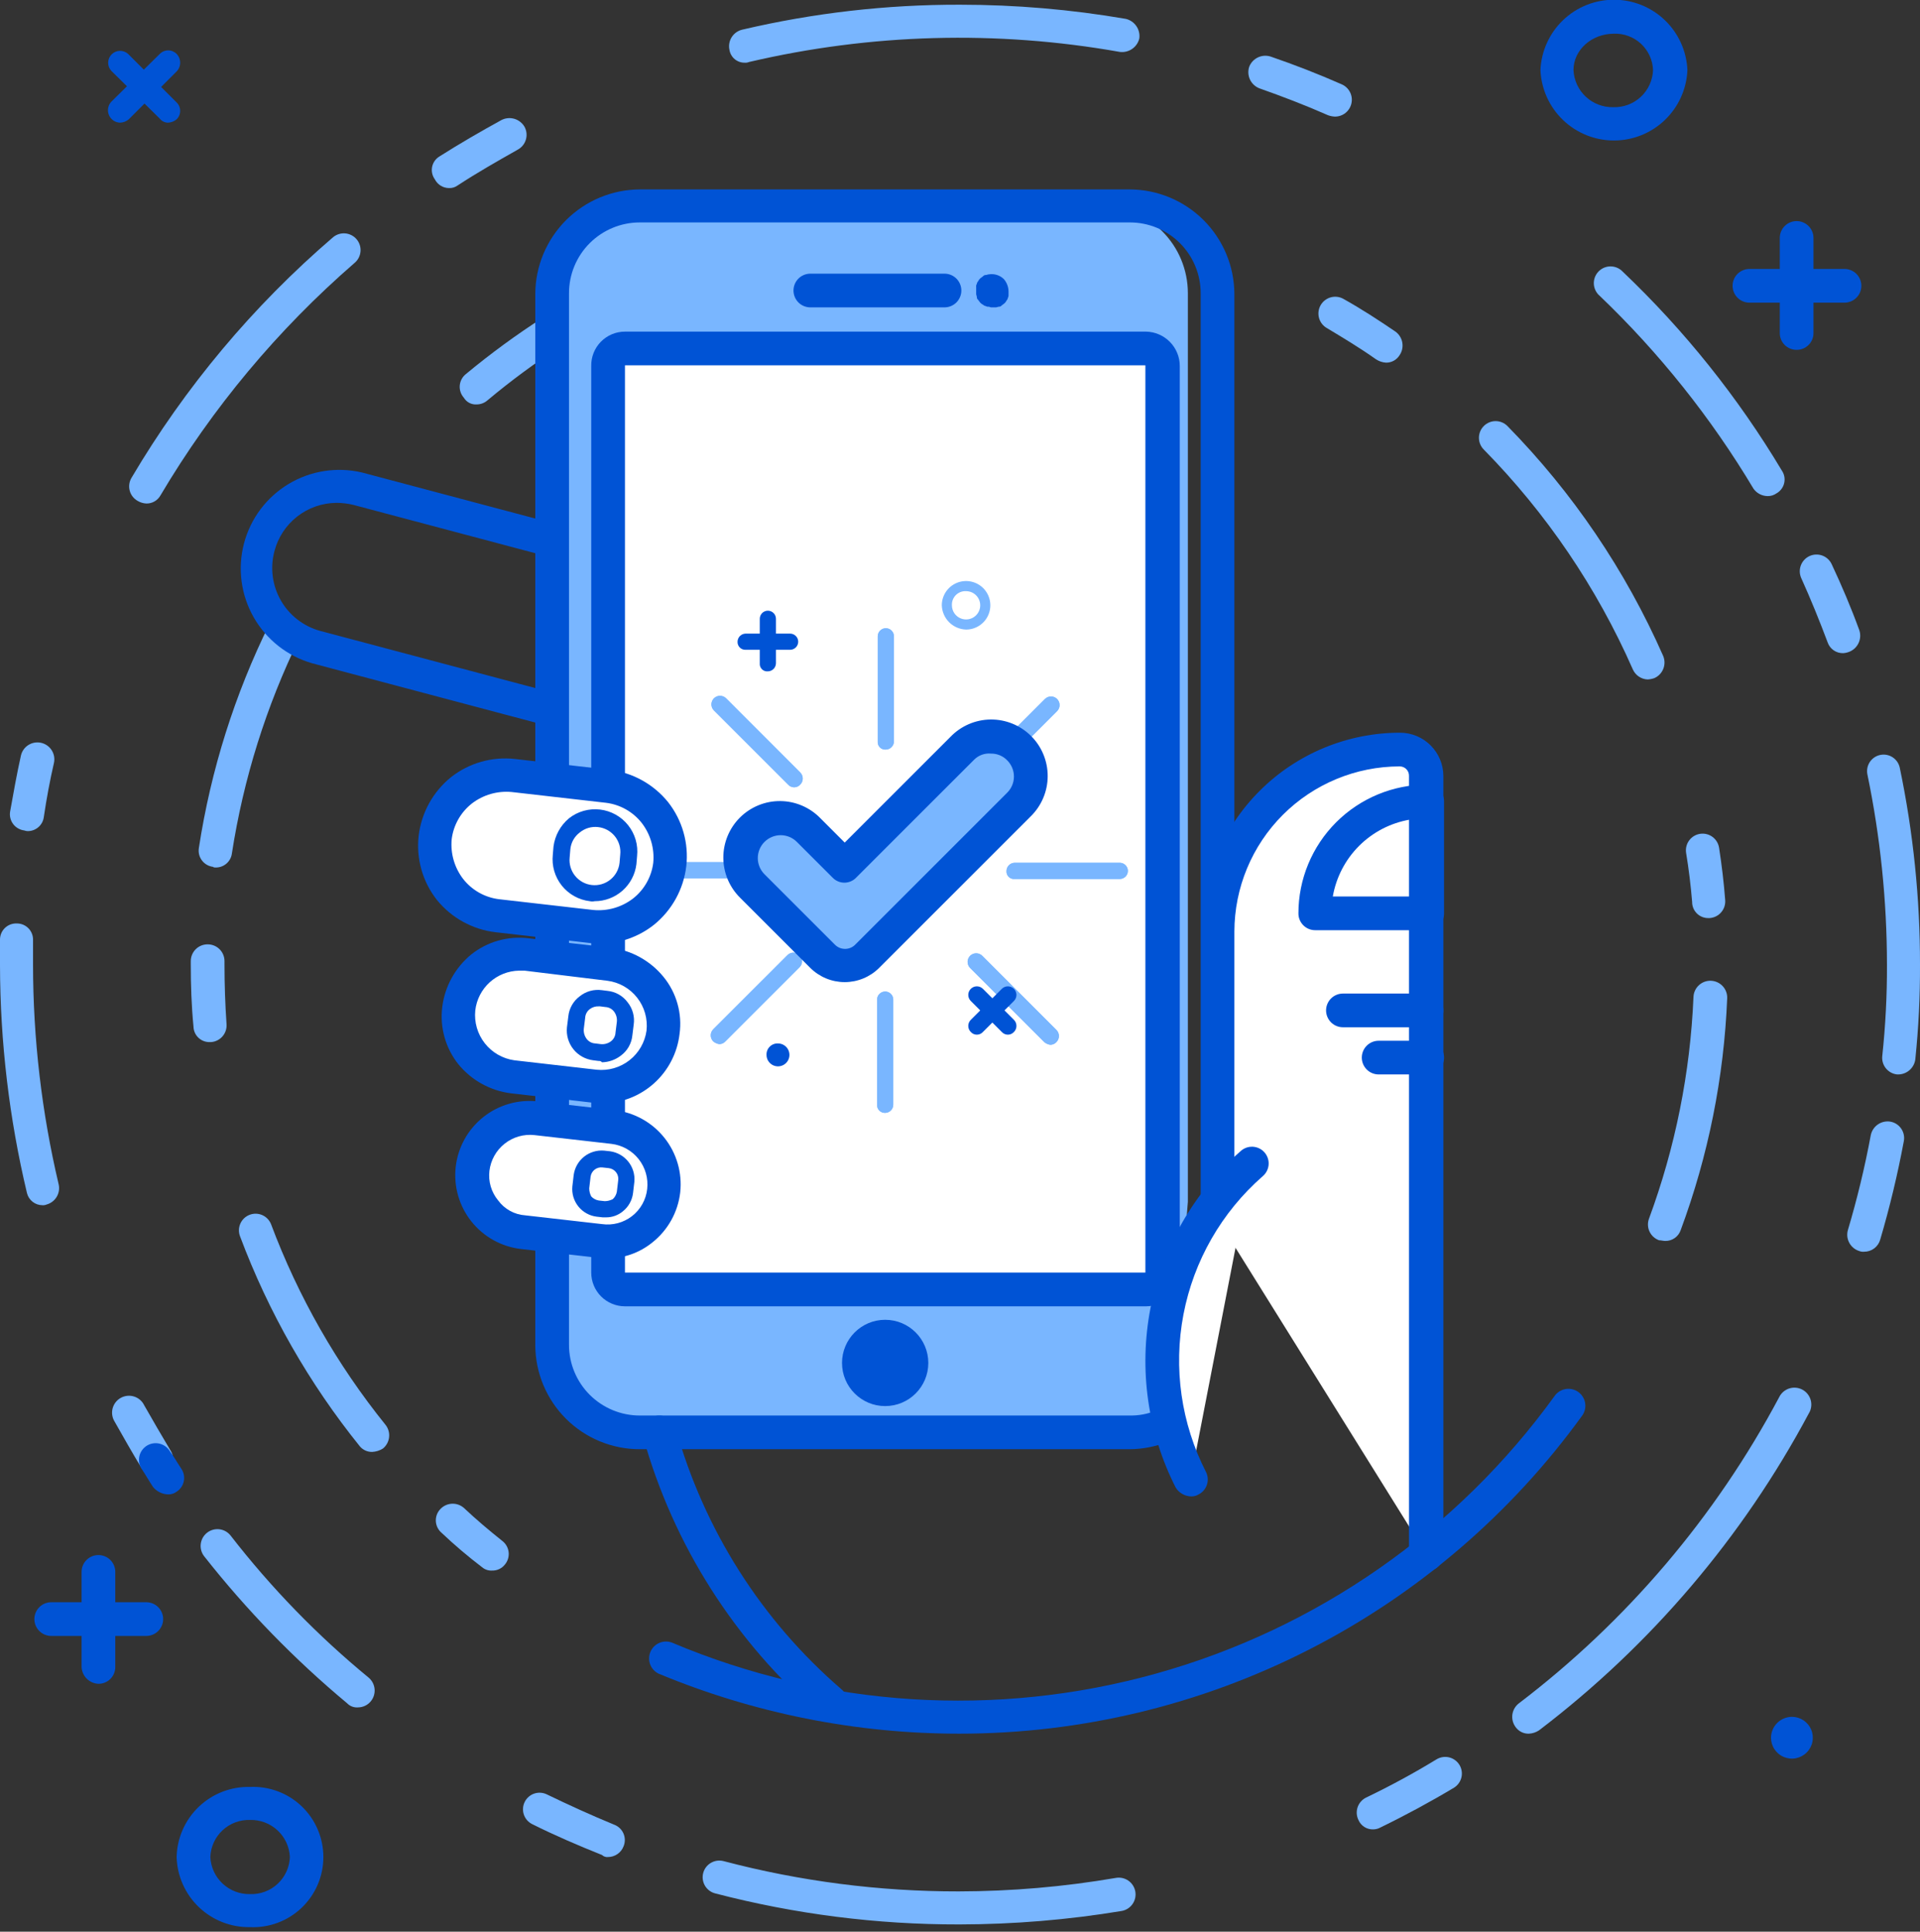 <svg width="160" height="161" viewBox="0 0 160 161" fill="none" xmlns="http://www.w3.org/2000/svg">
<rect x="0" y="0" width="160" height="161" fill="#333333" stroke="none"/>
<g clip-path="url(#clip0_23_123)">
<path d="M41.011 130.899C41.216 130.905 41.42 130.862 41.605 130.774C41.791 130.686 41.953 130.556 42.079 130.393C42.197 130.251 42.285 130.086 42.338 129.909C42.39 129.732 42.407 129.546 42.386 129.362C42.365 129.179 42.307 129.001 42.215 128.84C42.124 128.68 42.001 128.539 41.854 128.427C40.73 127.528 39.663 126.629 38.652 125.674C38.374 125.433 38.013 125.309 37.646 125.33C37.278 125.351 36.934 125.515 36.685 125.787C36.559 125.921 36.462 126.079 36.399 126.253C36.337 126.426 36.31 126.61 36.32 126.794C36.331 126.978 36.378 127.157 36.461 127.322C36.543 127.487 36.657 127.634 36.798 127.753C37.869 128.768 38.995 129.724 40.169 130.618C40.402 130.818 40.705 130.919 41.011 130.899Z" fill="#79B6FF"/>
<path d="M31.011 121.011C31.33 120.996 31.639 120.899 31.91 120.73C32.197 120.497 32.381 120.161 32.423 119.793C32.465 119.426 32.362 119.056 32.135 118.764C28.076 113.731 24.852 108.078 22.584 102.023C22.447 101.684 22.182 101.414 21.847 101.269C21.511 101.125 21.133 101.119 20.793 101.252C20.453 101.385 20.179 101.646 20.03 101.98C19.882 102.314 19.871 102.692 20 103.034C22.374 109.374 25.75 115.292 30 120.562C30.126 120.706 30.281 120.821 30.456 120.898C30.631 120.976 30.82 121.014 31.011 121.011Z" fill="#79B6FF"/>
<path d="M17.472 86.854H17.584C17.77 86.841 17.95 86.792 18.116 86.708C18.282 86.624 18.429 86.509 18.55 86.367C18.67 86.226 18.761 86.062 18.817 85.885C18.873 85.708 18.893 85.522 18.877 85.337C18.764 83.708 18.708 82.022 18.708 80.393V80.112C18.709 79.927 18.674 79.744 18.604 79.573C18.534 79.402 18.431 79.247 18.3 79.116C18.169 78.985 18.014 78.882 17.843 78.812C17.672 78.742 17.488 78.706 17.303 78.708C17.119 78.706 16.935 78.742 16.764 78.812C16.593 78.882 16.438 78.985 16.307 79.116C16.176 79.247 16.073 79.402 16.003 79.573C15.933 79.744 15.898 79.927 15.899 80.112V80.393C15.899 82.135 15.955 83.82 16.124 85.562C16.127 85.735 16.165 85.906 16.235 86.065C16.305 86.224 16.405 86.367 16.53 86.487C16.655 86.607 16.803 86.701 16.965 86.764C17.126 86.827 17.299 86.858 17.472 86.854Z" fill="#79B6FF"/>
<path d="M17.978 72.303C18.308 72.307 18.628 72.189 18.877 71.971C19.126 71.754 19.286 71.452 19.326 71.124C20.289 64.902 22.183 58.861 24.944 53.202C25.101 52.875 25.123 52.5 25.005 52.157C24.888 51.814 24.64 51.531 24.316 51.368C23.992 51.206 23.616 51.178 23.271 51.29C22.927 51.402 22.639 51.645 22.472 51.966C19.56 57.864 17.57 64.173 16.573 70.674C16.543 70.856 16.55 71.041 16.593 71.22C16.637 71.398 16.716 71.566 16.827 71.713C16.937 71.86 17.076 71.983 17.235 72.075C17.394 72.167 17.57 72.225 17.753 72.247C17.809 72.303 17.865 72.303 17.978 72.303Z" fill="#79B6FF"/>
<path d="M39.719 33.708C40.05 33.707 40.369 33.587 40.618 33.371C44.547 30.08 48.869 27.287 53.483 25.056C53.649 24.979 53.798 24.869 53.922 24.734C54.046 24.599 54.142 24.441 54.204 24.269C54.267 24.097 54.295 23.914 54.287 23.731C54.279 23.548 54.235 23.368 54.157 23.202C54.08 23.036 53.971 22.887 53.836 22.763C53.7 22.64 53.542 22.544 53.37 22.481C53.198 22.419 53.015 22.39 52.832 22.399C52.649 22.407 52.469 22.451 52.303 22.528C47.472 24.85 42.944 27.756 38.82 31.18C38.676 31.295 38.556 31.438 38.469 31.601C38.382 31.764 38.329 31.943 38.313 32.127C38.297 32.311 38.319 32.496 38.378 32.671C38.436 32.846 38.529 33.008 38.652 33.146C38.761 33.329 38.918 33.478 39.106 33.577C39.295 33.676 39.507 33.721 39.719 33.708Z" fill="#79B6FF"/>
<path d="M115.506 30.225C115.73 30.228 115.952 30.173 116.149 30.064C116.346 29.956 116.511 29.798 116.629 29.607C116.84 29.3 116.922 28.922 116.859 28.555C116.796 28.188 116.593 27.86 116.292 27.641C114.888 26.686 113.427 25.73 111.91 24.888C111.591 24.723 111.221 24.687 110.876 24.787C110.532 24.888 110.239 25.117 110.058 25.427C109.878 25.738 109.824 26.105 109.907 26.455C109.99 26.804 110.204 27.108 110.506 27.303C111.91 28.146 113.315 28.989 114.663 29.944C114.914 30.111 115.205 30.208 115.506 30.225Z" fill="#79B6FF"/>
<path d="M137.303 56.629C137.495 56.619 137.684 56.581 137.865 56.517C138.206 56.365 138.473 56.086 138.61 55.739C138.746 55.392 138.741 55.006 138.595 54.663C135.46 47.547 131.063 41.057 125.618 35.506C125.357 35.245 125.004 35.098 124.635 35.098C124.266 35.098 123.912 35.245 123.652 35.506C123.391 35.766 123.244 36.12 123.244 36.489C123.244 36.858 123.391 37.211 123.652 37.472C128.865 42.775 133.072 48.98 136.067 55.786C136.173 56.029 136.345 56.237 136.564 56.386C136.782 56.535 137.039 56.62 137.303 56.629Z" fill="#79B6FF"/>
<path d="M142.36 76.517H142.472C142.657 76.504 142.838 76.455 143.004 76.371C143.169 76.287 143.317 76.172 143.437 76.03C143.558 75.889 143.649 75.725 143.705 75.548C143.761 75.371 143.781 75.185 143.764 75C143.652 73.539 143.483 72.135 143.259 70.674C143.206 70.309 143.011 69.98 142.716 69.758C142.421 69.537 142.051 69.442 141.685 69.494C141.32 69.547 140.991 69.742 140.77 70.037C140.549 70.332 140.454 70.702 140.506 71.067C140.73 72.416 140.899 73.82 141.011 75.169C141.009 75.346 141.042 75.523 141.109 75.687C141.176 75.852 141.276 76.001 141.401 76.127C141.527 76.253 141.676 76.352 141.841 76.419C142.006 76.486 142.182 76.519 142.36 76.517Z" fill="#79B6FF"/>
<path d="M138.764 103.427C139.047 103.434 139.325 103.351 139.557 103.189C139.789 103.027 139.964 102.796 140.056 102.528C142.355 96.33 143.664 89.808 143.932 83.202C143.947 82.83 143.814 82.467 143.561 82.193C143.308 81.919 142.957 81.757 142.584 81.742C142.212 81.727 141.849 81.86 141.575 82.113C141.301 82.366 141.138 82.717 141.123 83.09C140.856 89.406 139.605 95.642 137.416 101.573C137.351 101.746 137.322 101.931 137.33 102.115C137.338 102.3 137.382 102.481 137.461 102.648C137.539 102.816 137.65 102.966 137.787 103.09C137.924 103.214 138.084 103.309 138.258 103.371C138.427 103.371 138.595 103.427 138.764 103.427Z" fill="#79B6FF"/>
<path d="M29.831 142.304C30.036 142.303 30.237 142.258 30.422 142.17C30.606 142.083 30.769 141.956 30.899 141.798C31.134 141.513 31.247 141.148 31.216 140.78C31.184 140.413 31.01 140.072 30.73 139.832C26.462 136.322 22.599 132.346 19.213 127.978C18.983 127.687 18.646 127.5 18.277 127.458C17.908 127.416 17.538 127.522 17.247 127.753C16.957 127.984 16.77 128.321 16.728 128.69C16.685 129.058 16.791 129.429 17.022 129.719C20.555 134.206 24.546 138.311 28.933 141.966C29.048 142.086 29.189 142.178 29.344 142.236C29.5 142.294 29.666 142.317 29.831 142.304Z" fill="#79B6FF"/>
<path d="M13.034 123.034C13.295 123.038 13.551 122.959 13.764 122.809C13.921 122.715 14.057 122.59 14.165 122.442C14.272 122.294 14.35 122.127 14.391 121.949C14.433 121.771 14.439 121.586 14.409 121.406C14.378 121.225 14.312 121.053 14.214 120.899C13.483 119.663 12.753 118.427 12.023 117.135C11.94 116.961 11.824 116.807 11.68 116.68C11.535 116.553 11.367 116.457 11.184 116.398C11.002 116.339 10.809 116.317 10.618 116.335C10.427 116.353 10.242 116.409 10.073 116.501C9.905 116.593 9.757 116.718 9.639 116.869C9.52 117.02 9.434 117.194 9.385 117.379C9.336 117.565 9.326 117.759 9.354 117.948C9.383 118.138 9.449 118.32 9.551 118.483C10.281 119.775 11.011 121.067 11.798 122.359C11.936 122.562 12.12 122.728 12.335 122.845C12.55 122.963 12.789 123.027 13.034 123.034Z" fill="#79B6FF"/>
<path d="M3.539 100.449C3.655 100.458 3.77 100.439 3.876 100.393C4.23 100.298 4.534 100.069 4.722 99.755C4.911 99.44 4.97 99.065 4.888 98.708C3.473 92.706 2.756 86.56 2.753 80.393V78.371C2.761 78.189 2.732 78.007 2.668 77.837C2.604 77.666 2.506 77.51 2.38 77.379C2.254 77.248 2.103 77.143 1.935 77.072C1.767 77.001 1.587 76.965 1.405 76.966C1.223 76.958 1.041 76.987 0.87 77.051C0.7 77.115 0.544 77.213 0.413 77.339C0.281 77.465 0.177 77.617 0.106 77.784C0.035 77.952 -0.001 78.132 1.84669e-05 78.315V80.449C0.013 86.844 0.767 93.217 2.247 99.438C2.319 99.727 2.485 99.983 2.719 100.166C2.953 100.35 3.242 100.449 3.539 100.449Z" fill="#79B6FF"/>
<path d="M2.303 69.27C2.634 69.274 2.954 69.155 3.203 68.938C3.452 68.72 3.612 68.418 3.652 68.09C3.876 66.573 4.157 65.056 4.494 63.596C4.535 63.415 4.539 63.228 4.508 63.045C4.476 62.863 4.409 62.688 4.31 62.532C4.211 62.375 4.082 62.24 3.93 62.133C3.779 62.027 3.608 61.951 3.427 61.91C3.246 61.87 3.059 61.865 2.877 61.897C2.694 61.928 2.52 61.996 2.363 62.095C2.207 62.194 2.071 62.323 1.965 62.474C1.858 62.626 1.782 62.797 1.742 62.978C1.404 64.495 1.124 66.067 0.843 67.641C0.812 67.822 0.819 68.007 0.863 68.186C0.907 68.365 0.986 68.532 1.096 68.679C1.206 68.826 1.345 68.95 1.505 69.041C1.664 69.133 1.84 69.192 2.022 69.214C2.112 69.25 2.207 69.269 2.303 69.27Z" fill="#79B6FF"/>
<path d="M12.191 41.966C12.43 41.971 12.666 41.911 12.874 41.793C13.082 41.674 13.254 41.501 13.371 41.292C17.688 34.005 23.151 27.46 29.551 21.91C29.691 21.792 29.806 21.648 29.891 21.485C29.975 21.322 30.026 21.145 30.042 20.962C30.058 20.779 30.037 20.595 29.982 20.421C29.926 20.246 29.837 20.084 29.719 19.944C29.601 19.804 29.457 19.688 29.294 19.604C29.131 19.52 28.953 19.468 28.771 19.452C28.588 19.437 28.404 19.457 28.23 19.513C28.055 19.568 27.893 19.657 27.753 19.775C21.091 25.494 15.416 32.27 10.955 39.831C10.862 39.99 10.8 40.165 10.775 40.347C10.75 40.529 10.761 40.715 10.808 40.892C10.855 41.07 10.937 41.237 11.049 41.382C11.161 41.528 11.301 41.65 11.461 41.742C11.682 41.875 11.933 41.952 12.191 41.966Z" fill="#79B6FF"/>
<path d="M37.416 15.674C37.678 15.687 37.936 15.607 38.146 15.45C39.775 14.382 41.461 13.427 43.146 12.472C43.309 12.384 43.452 12.264 43.569 12.12C43.685 11.977 43.772 11.811 43.824 11.634C43.876 11.456 43.893 11.27 43.873 11.086C43.853 10.902 43.797 10.724 43.708 10.562C43.52 10.243 43.219 10.008 42.864 9.903C42.509 9.799 42.128 9.833 41.798 10C40.056 10.955 38.315 11.966 36.629 13.034C36.471 13.128 36.335 13.253 36.229 13.403C36.122 13.552 36.048 13.722 36.011 13.902C35.974 14.082 35.975 14.267 36.014 14.447C36.053 14.626 36.128 14.795 36.236 14.944C36.346 15.162 36.515 15.346 36.723 15.475C36.931 15.604 37.171 15.673 37.416 15.674Z" fill="#79B6FF"/>
<path d="M62.079 5.225C62.194 5.234 62.31 5.214 62.416 5.169C72.552 2.794 83.065 2.507 93.315 4.326C93.677 4.373 94.044 4.285 94.345 4.077C94.646 3.87 94.859 3.558 94.944 3.202C94.991 2.84 94.903 2.473 94.695 2.172C94.488 1.871 94.176 1.658 93.82 1.573C89.255 0.788 84.632 0.393 80 0.393C73.891 0.378 67.801 1.076 61.854 2.472C61.49 2.556 61.175 2.781 60.975 3.096C60.775 3.411 60.708 3.793 60.787 4.157C60.836 4.462 60.994 4.738 61.231 4.935C61.469 5.131 61.77 5.234 62.079 5.225Z" fill="#79B6FF"/>
<path d="M111.236 9.719C111.561 9.722 111.876 9.612 112.129 9.408C112.382 9.204 112.556 8.919 112.622 8.601C112.689 8.283 112.643 7.952 112.492 7.664C112.342 7.377 112.096 7.15 111.798 7.023C109.888 6.18 107.865 5.393 105.899 4.719C105.548 4.603 105.166 4.626 104.832 4.782C104.498 4.939 104.236 5.218 104.101 5.562C103.985 5.912 104.008 6.294 104.164 6.629C104.321 6.963 104.6 7.225 104.944 7.36C106.854 8.034 108.764 8.764 110.674 9.607C110.855 9.671 111.044 9.709 111.236 9.719Z" fill="#79B6FF"/>
<path d="M147.303 41.348C147.565 41.352 147.82 41.274 148.034 41.124C148.195 41.034 148.336 40.912 148.448 40.764C148.559 40.617 148.639 40.448 148.681 40.268C148.723 40.088 148.728 39.901 148.694 39.72C148.659 39.538 148.588 39.366 148.483 39.214C144.834 33.114 140.374 27.539 135.225 22.64C135.095 22.503 134.938 22.392 134.763 22.317C134.589 22.242 134.401 22.203 134.212 22.203C134.022 22.203 133.834 22.242 133.66 22.317C133.486 22.392 133.329 22.502 133.198 22.64C133.068 22.778 132.967 22.941 132.902 23.119C132.837 23.297 132.81 23.487 132.82 23.677C132.831 23.866 132.881 24.051 132.966 24.221C133.051 24.39 133.169 24.541 133.315 24.663C138.285 29.42 142.594 34.825 146.124 40.73C146.258 40.919 146.434 41.074 146.639 41.181C146.844 41.288 147.072 41.346 147.303 41.348Z" fill="#79B6FF"/>
<path d="M153.595 54.438C153.769 54.428 153.94 54.39 154.101 54.326C154.445 54.191 154.724 53.929 154.88 53.595C155.037 53.261 155.06 52.879 154.944 52.528C154.27 50.674 153.483 48.82 152.64 47.023C152.563 46.857 152.454 46.707 152.318 46.584C152.183 46.46 152.025 46.364 151.853 46.301C151.681 46.239 151.498 46.211 151.315 46.219C151.132 46.227 150.952 46.271 150.786 46.348C150.62 46.426 150.471 46.535 150.348 46.67C150.224 46.805 150.128 46.964 150.065 47.136C150.003 47.308 149.975 47.491 149.983 47.674C149.991 47.857 150.035 48.036 150.112 48.202C150.899 49.944 151.629 51.742 152.303 53.539C152.395 53.807 152.57 54.039 152.802 54.2C153.035 54.362 153.312 54.445 153.595 54.438Z" fill="#79B6FF"/>
<path d="M158.202 89.55C158.545 89.544 158.874 89.416 159.131 89.189C159.388 88.963 159.556 88.653 159.607 88.314C159.879 85.683 160.011 83.039 160 80.393C160.004 74.882 159.44 69.384 158.315 63.989C158.24 63.631 158.027 63.318 157.721 63.118C157.416 62.917 157.043 62.847 156.685 62.921C156.328 62.996 156.015 63.209 155.814 63.515C155.614 63.82 155.544 64.193 155.618 64.55C156.696 69.763 157.242 75.071 157.247 80.393C157.256 82.945 157.125 85.496 156.854 88.034C156.819 88.398 156.93 88.762 157.161 89.046C157.392 89.329 157.726 89.511 158.09 89.55H158.202Z" fill="#79B6FF"/>
<path d="M155.337 104.326C155.642 104.33 155.939 104.232 156.183 104.05C156.427 103.867 156.604 103.608 156.685 103.315C157.48 100.616 158.136 97.878 158.652 95.112C158.687 94.931 158.685 94.745 158.647 94.565C158.609 94.385 158.536 94.214 158.431 94.062C158.327 93.911 158.193 93.781 158.038 93.682C157.883 93.582 157.71 93.515 157.528 93.483C157.164 93.425 156.792 93.509 156.488 93.718C156.185 93.928 155.974 94.246 155.899 94.607C155.402 97.279 154.764 99.923 153.989 102.528C153.889 102.886 153.933 103.268 154.112 103.593C154.29 103.919 154.589 104.162 154.944 104.27C155.068 104.32 155.203 104.339 155.337 104.326Z" fill="#79B6FF"/>
<path d="M127.416 144.494C127.717 144.478 128.008 144.381 128.258 144.213C137.56 137.13 145.225 128.123 150.73 117.809C150.832 117.646 150.899 117.464 150.927 117.274C150.955 117.085 150.945 116.891 150.896 116.705C150.847 116.52 150.761 116.346 150.642 116.195C150.524 116.044 150.376 115.919 150.208 115.827C150.039 115.735 149.854 115.679 149.663 115.661C149.472 115.643 149.279 115.665 149.097 115.724C148.914 115.783 148.746 115.879 148.602 116.006C148.457 116.133 148.341 116.287 148.258 116.461C142.953 126.426 135.555 135.127 126.573 141.966C126.279 142.192 126.085 142.525 126.032 142.892C125.98 143.26 126.073 143.633 126.292 143.933C126.417 144.113 126.586 144.259 126.782 144.357C126.978 144.455 127.196 144.502 127.416 144.494Z" fill="#79B6FF"/>
<path d="M114.438 152.472C114.655 152.469 114.868 152.411 115.056 152.303C117.135 151.292 119.214 150.168 121.18 148.989C121.488 148.793 121.706 148.483 121.788 148.127C121.869 147.772 121.807 147.398 121.615 147.087C121.423 146.777 121.116 146.555 120.761 146.469C120.406 146.383 120.032 146.441 119.719 146.629C117.808 147.794 115.839 148.863 113.82 149.831C113.495 149.998 113.247 150.285 113.132 150.632C113.016 150.979 113.042 151.357 113.202 151.685C113.305 151.926 113.477 152.13 113.698 152.271C113.919 152.411 114.177 152.481 114.438 152.472Z" fill="#79B6FF"/>
<path d="M79.944 160.393C84.48 160.387 89.008 160.011 93.483 159.27C93.848 159.203 94.172 158.993 94.382 158.688C94.593 158.382 94.674 158.005 94.607 157.64C94.54 157.275 94.33 156.952 94.025 156.741C93.719 156.53 93.343 156.45 92.978 156.517C88.653 157.258 84.275 157.634 79.888 157.64C73.27 157.648 66.68 156.798 60.281 155.112C60.104 155.068 59.92 155.059 59.739 155.086C59.559 155.113 59.385 155.175 59.229 155.269C59.072 155.363 58.936 155.487 58.827 155.633C58.718 155.78 58.64 155.946 58.596 156.124C58.551 156.301 58.542 156.485 58.569 156.665C58.596 156.846 58.658 157.019 58.752 157.176C58.846 157.332 58.97 157.469 59.116 157.577C59.263 157.686 59.43 157.765 59.607 157.809C66.247 159.538 73.082 160.406 79.944 160.393Z" fill="#79B6FF"/>
<path d="M50.674 154.775C50.955 154.774 51.229 154.687 51.46 154.527C51.691 154.366 51.867 154.139 51.966 153.876C52.036 153.707 52.07 153.525 52.068 153.342C52.066 153.159 52.027 152.979 51.954 152.811C51.881 152.643 51.774 152.492 51.641 152.366C51.508 152.24 51.351 152.143 51.18 152.079C49.27 151.292 47.416 150.449 45.562 149.551C45.235 149.394 44.859 149.372 44.516 149.489C44.173 149.607 43.89 149.854 43.728 150.179C43.566 150.503 43.537 150.878 43.649 151.223C43.761 151.568 44.004 151.855 44.326 152.022C46.236 152.978 48.202 153.82 50.168 154.607C50.235 154.671 50.315 154.719 50.402 154.748C50.49 154.777 50.583 154.787 50.674 154.775Z" fill="#79B6FF"/>
<path d="M79.944 144.494C90.077 144.496 100.066 142.094 109.09 137.484C118.115 132.874 125.916 126.189 131.854 117.977C132.07 117.672 132.156 117.293 132.093 116.925C132.029 116.556 131.822 116.227 131.517 116.011C131.211 115.795 130.833 115.709 130.464 115.772C130.095 115.836 129.767 116.043 129.551 116.348C121.426 127.589 109.73 135.743 96.373 139.477C83.016 143.212 68.787 142.307 56.011 136.91C55.672 136.778 55.294 136.783 54.958 136.923C54.622 137.064 54.353 137.328 54.208 137.662C54.063 137.996 54.052 138.374 54.179 138.715C54.306 139.057 54.56 139.336 54.888 139.494C62.828 142.798 71.344 144.497 79.944 144.494Z" fill="#0053D5"/>
<path d="M49.27 61.461L26.011 55.281C23.949 54.688 22.201 53.313 21.139 51.448C20.078 49.584 19.787 47.378 20.33 45.302C20.873 43.227 22.206 41.445 24.044 40.339C25.882 39.233 28.08 38.889 30.169 39.382L53.427 45.562C55 45.977 56.413 46.85 57.489 48.07C58.566 49.29 59.256 50.801 59.472 52.414C59.689 54.026 59.422 55.666 58.706 57.126C57.99 58.587 56.857 59.802 55.45 60.618C54.202 61.34 52.789 61.727 51.348 61.742C50.649 61.703 49.954 61.609 49.27 61.461ZM22.865 45.955C22.499 47.34 22.695 48.815 23.41 50.056C24.126 51.298 25.303 52.206 26.685 52.584L49.944 58.764C50.63 58.954 51.347 59.002 52.052 58.905C52.757 58.809 53.435 58.569 54.045 58.202C55.285 57.466 56.191 56.278 56.573 54.888C56.763 54.202 56.811 53.484 56.714 52.779C56.618 52.074 56.378 51.396 56.011 50.786C55.275 49.547 54.087 48.641 52.697 48.258L29.438 42.078C28.978 41.967 28.507 41.911 28.034 41.91C26.847 41.92 25.696 42.322 24.762 43.053C23.827 43.785 23.16 44.805 22.865 45.955Z" fill="#0053D5"/>
<path d="M46.011 112.079V24.438C46.011 22.501 46.781 20.643 48.15 19.274C49.52 17.904 51.378 17.135 53.315 17.135H91.685C93.622 17.135 95.48 17.904 96.85 19.274C98.219 20.643 98.989 22.501 98.989 24.438V100.168L98.876 101.573L96.91 118.595C95.18 119.03 93.411 119.293 91.629 119.382H53.315C52.355 119.382 51.406 119.193 50.52 118.826C49.634 118.459 48.828 117.921 48.15 117.243C47.472 116.565 46.934 115.76 46.567 114.873C46.2 113.987 46.011 113.038 46.011 112.079Z" fill="#79B6FF"/>
<path d="M53.315 120.787H94.157C95.235 120.777 96.302 120.567 97.303 120.169C97.642 120.031 97.912 119.767 98.057 119.431C98.201 119.096 98.207 118.717 98.074 118.377C97.941 118.037 97.68 117.763 97.346 117.615C97.012 117.466 96.634 117.455 96.292 117.584C95.613 117.855 94.888 117.989 94.157 117.978H53.315C51.75 117.978 50.25 117.356 49.143 116.25C48.037 115.144 47.416 113.643 47.416 112.079V24.438C47.416 22.874 48.037 21.373 49.143 20.267C50.25 19.161 51.75 18.539 53.315 18.539H94.157C95.722 18.539 97.222 19.161 98.328 20.267C99.435 21.373 100.056 22.874 100.056 24.438V100.169C100.056 100.541 100.204 100.898 100.468 101.162C100.731 101.425 101.088 101.573 101.461 101.573C101.833 101.573 102.19 101.425 102.454 101.162C102.717 100.898 102.865 100.541 102.865 100.169V24.494C102.853 22.189 101.932 19.981 100.302 18.35C98.671 16.72 96.463 15.798 94.157 15.787H53.315C51.009 15.798 48.801 16.72 47.17 18.35C45.54 19.981 44.618 22.189 44.607 24.494V112.135C44.62 114.435 45.544 116.636 47.175 118.258C48.807 119.879 51.014 120.788 53.315 120.787Z" fill="#0053D5"/>
<path d="M52.079 107.528H95.506C95.885 107.519 96.246 107.361 96.509 107.087C96.772 106.813 96.916 106.447 96.91 106.067V30.506C96.916 30.126 96.772 29.759 96.509 29.486C96.246 29.212 95.885 29.054 95.506 29.045H52.079C51.699 29.054 51.339 29.212 51.075 29.486C50.812 29.759 50.668 30.126 50.674 30.506V106.011C50.666 106.203 50.696 106.395 50.762 106.575C50.828 106.756 50.93 106.921 51.06 107.062C51.191 107.203 51.348 107.317 51.523 107.397C51.698 107.477 51.887 107.522 52.079 107.528Z" fill="white"/>
<path d="M49.27 106.067V30.506C49.262 30.132 49.329 29.761 49.467 29.413C49.605 29.066 49.811 28.75 50.072 28.483C50.334 28.216 50.646 28.004 50.99 27.859C51.335 27.715 51.705 27.64 52.079 27.64H95.506C96.256 27.655 96.97 27.963 97.495 28.499C98.021 29.035 98.315 29.755 98.315 30.506V106.011C98.322 106.385 98.255 106.756 98.117 107.103C97.979 107.451 97.774 107.767 97.512 108.034C97.25 108.301 96.938 108.513 96.594 108.657C96.249 108.802 95.879 108.876 95.506 108.876H52.079C51.334 108.876 50.619 108.58 50.092 108.054C49.566 107.527 49.27 106.812 49.27 106.067ZM95.449 106.067V30.449H52.079V106.067H95.449Z" fill="#0053D5"/>
<path d="M73.764 117.191C75.75 117.191 77.359 115.581 77.359 113.596C77.359 111.61 75.75 110 73.764 110C71.778 110 70.168 111.61 70.168 113.596C70.168 115.581 71.778 117.191 73.764 117.191Z" fill="#0053D5"/>
<path d="M67.528 25.618H78.708C79.08 25.618 79.438 25.47 79.701 25.207C79.964 24.943 80.112 24.586 80.112 24.214C80.112 23.841 79.964 23.484 79.701 23.22C79.438 22.957 79.08 22.809 78.708 22.809H67.528C67.156 22.809 66.798 22.957 66.535 23.22C66.272 23.484 66.124 23.841 66.124 24.214C66.124 24.586 66.272 24.943 66.535 25.207C66.798 25.47 67.156 25.618 67.528 25.618Z" fill="#0053D5"/>
<path d="M82.697 25.618H82.977C83.09 25.618 83.146 25.562 83.258 25.562C83.371 25.562 83.427 25.506 83.483 25.45C83.539 25.393 83.652 25.337 83.708 25.281C83.777 25.217 83.834 25.141 83.876 25.056C83.935 24.994 83.975 24.916 83.989 24.831C84.034 24.745 84.054 24.648 84.045 24.551V24.27C84.034 23.897 83.896 23.54 83.652 23.259C83.49 23.101 83.295 22.984 83.08 22.916C82.865 22.848 82.638 22.83 82.416 22.865C82.303 22.865 82.247 22.921 82.135 22.921C82.022 22.921 81.966 22.978 81.91 23.034C81.854 23.09 81.742 23.146 81.685 23.202C81.616 23.266 81.559 23.343 81.517 23.427C81.458 23.489 81.418 23.567 81.404 23.652C81.353 23.736 81.334 23.835 81.348 23.933V24.494C81.348 24.607 81.404 24.663 81.404 24.775C81.404 24.888 81.461 24.944 81.517 25C81.573 25.056 81.629 25.169 81.685 25.225C81.749 25.294 81.826 25.351 81.91 25.393C81.972 25.452 82.05 25.492 82.135 25.506C82.219 25.557 82.318 25.576 82.416 25.562C82.502 25.607 82.599 25.627 82.697 25.618Z" fill="#0053D5"/>
<path d="M101.517 101.685V77.641C101.517 73.618 103.115 69.759 105.96 66.915C108.804 64.07 112.662 62.472 116.685 62.472C117.266 62.472 117.824 62.703 118.235 63.114C118.646 63.525 118.876 64.082 118.876 64.663V129.551L101.517 101.685Z" fill="white"/>
<path d="M118.876 130.955C119.061 130.957 119.245 130.921 119.416 130.851C119.587 130.781 119.742 130.678 119.873 130.547C120.004 130.416 120.107 130.261 120.177 130.09C120.247 129.919 120.282 129.735 120.281 129.551V64.663C120.275 63.711 119.894 62.8 119.221 62.127C118.548 61.454 117.637 61.073 116.685 61.067C114.509 61.067 112.353 61.495 110.342 62.327C108.331 63.16 106.504 64.381 104.965 65.92C103.426 67.459 102.205 69.286 101.372 71.297C100.54 73.308 100.112 75.464 100.112 77.64V101.685C100.112 102.472 100.393 100.169 101.124 100.169C101.854 100.169 102.865 99.55 102.865 98.764V77.64C102.871 73.992 104.323 70.494 106.903 67.914C109.483 65.334 112.981 63.882 116.629 63.876C116.733 63.874 116.836 63.893 116.933 63.932C117.029 63.97 117.117 64.028 117.19 64.102C117.264 64.175 117.322 64.263 117.361 64.359C117.399 64.456 117.418 64.559 117.416 64.663V129.551C117.443 129.924 117.607 130.273 117.877 130.532C118.147 130.792 118.503 130.942 118.876 130.955Z" fill="#0053D5"/>
<path d="M104.326 96.966C101.979 99.019 100.098 101.55 98.81 104.389C97.521 107.228 96.854 110.309 96.854 113.427C96.842 116.864 97.651 120.254 99.213 123.315L104.326 96.966Z" fill="white"/>
<path d="M99.27 124.719C99.488 124.724 99.702 124.666 99.888 124.551C100.213 124.384 100.461 124.097 100.576 123.75C100.692 123.403 100.666 123.025 100.506 122.697C98.43 118.648 97.767 114.022 98.622 109.553C99.477 105.085 101.801 101.03 105.225 98.034C105.367 97.914 105.485 97.766 105.569 97.6C105.654 97.434 105.705 97.253 105.718 97.067C105.732 96.881 105.708 96.694 105.647 96.518C105.587 96.341 105.492 96.179 105.368 96.04C105.244 95.9 105.094 95.788 104.925 95.708C104.757 95.628 104.574 95.583 104.387 95.575C104.201 95.567 104.015 95.597 103.841 95.662C103.666 95.727 103.506 95.827 103.371 95.955C99.485 99.365 96.845 103.971 95.869 109.047C94.892 114.124 95.634 119.381 97.978 123.989C98.115 124.209 98.305 124.39 98.531 124.518C98.757 124.646 99.01 124.715 99.27 124.719Z" fill="#0053D5"/>
<path d="M108.202 76.124C108.202 73.278 109.333 70.549 111.345 68.536C113.357 66.524 116.087 65.393 118.933 65.393C119.117 65.392 119.301 65.427 119.472 65.497C119.643 65.567 119.798 65.671 119.929 65.801C120.06 65.932 120.163 66.088 120.233 66.259C120.303 66.43 120.339 66.613 120.337 66.798V76.124C120.339 76.308 120.303 76.492 120.233 76.663C120.163 76.834 120.06 76.989 119.929 77.12C119.798 77.251 119.643 77.354 119.472 77.424C119.301 77.494 119.117 77.53 118.933 77.528H109.607C109.422 77.53 109.239 77.494 109.067 77.424C108.896 77.354 108.741 77.251 108.61 77.12C108.48 76.989 108.376 76.834 108.306 76.663C108.236 76.492 108.201 76.308 108.202 76.124ZM117.472 68.315C115.874 68.592 114.402 69.356 113.255 70.502C112.109 71.649 111.345 73.122 111.067 74.719H117.472V68.315Z" fill="#0053D5"/>
<path d="M55.281 86.011C55.358 85.344 55.304 84.667 55.12 84.021C54.936 83.374 54.626 82.77 54.209 82.243C53.792 81.716 53.275 81.277 52.687 80.95C52.1 80.623 51.454 80.414 50.787 80.337L43.933 79.55C43.265 79.473 42.589 79.528 41.942 79.712C41.295 79.896 40.692 80.205 40.165 80.622C39.638 81.04 39.198 81.557 38.871 82.144C38.544 82.731 38.336 83.377 38.258 84.045C38.181 84.713 38.236 85.389 38.42 86.035C38.604 86.682 38.913 87.286 39.33 87.813C39.748 88.34 40.265 88.779 40.852 89.106C41.439 89.433 42.085 89.642 42.753 89.719L49.607 90.506C50.275 90.583 50.951 90.528 51.597 90.344C52.244 90.16 52.848 89.851 53.375 89.434C53.902 89.016 54.341 88.499 54.668 87.912C54.995 87.325 55.204 86.679 55.281 86.011Z" fill="white"/>
<path d="M49.438 91.91L42.584 91.124C40.868 90.91 39.299 90.045 38.202 88.708C37.671 88.042 37.278 87.276 37.046 86.456C36.815 85.636 36.749 84.778 36.854 83.933C37.067 82.216 37.932 80.647 39.27 79.55C39.936 79.019 40.701 78.626 41.521 78.395C42.341 78.163 43.199 78.098 44.045 78.202L50.899 78.989C52.615 79.202 54.184 80.067 55.281 81.404C55.824 82.064 56.223 82.829 56.455 83.651C56.688 84.473 56.747 85.334 56.629 86.18C56.444 87.766 55.685 89.231 54.495 90.297C53.305 91.363 51.766 91.956 50.169 91.966C49.944 91.966 49.663 91.91 49.438 91.91ZM39.607 84.213C39.506 85.193 39.789 86.174 40.397 86.95C41.004 87.725 41.889 88.235 42.865 88.371L49.719 89.157C50.699 89.258 51.68 88.975 52.456 88.367C53.231 87.76 53.74 86.875 53.877 85.899C53.986 84.917 53.706 83.931 53.097 83.154C52.488 82.376 51.598 81.869 50.618 81.742L43.708 80.899H43.258C42.351 80.915 41.481 81.26 40.809 81.869C40.138 82.479 39.71 83.312 39.607 84.213Z" fill="#0053D5"/>
<path d="M55.281 99.27C55.354 98.646 55.303 98.013 55.131 97.409C54.958 96.805 54.668 96.241 54.276 95.75C53.884 95.259 53.399 94.851 52.848 94.548C52.297 94.246 51.692 94.056 51.068 93.989L44.663 93.258C44.039 93.185 43.407 93.236 42.803 93.409C42.199 93.581 41.635 93.872 41.144 94.263C40.653 94.655 40.244 95.141 39.942 95.691C39.639 96.242 39.449 96.847 39.382 97.472C39.309 98.096 39.36 98.728 39.532 99.332C39.705 99.936 39.995 100.5 40.387 100.991C40.779 101.482 41.264 101.891 41.815 102.193C42.366 102.496 42.971 102.686 43.596 102.753L50 103.483C51.258 103.619 52.519 103.253 53.508 102.463C54.497 101.674 55.134 100.526 55.281 99.27Z" fill="white"/>
<path d="M49.831 104.831L43.427 104.101C41.795 103.915 40.305 103.088 39.283 101.803C38.261 100.517 37.791 98.879 37.977 97.247C38.164 95.616 38.99 94.125 40.276 93.103C41.561 92.081 43.2 91.612 44.831 91.798L51.236 92.528C52.864 92.723 54.349 93.552 55.37 94.835C56.39 96.118 56.863 97.752 56.685 99.382C56.496 101.018 55.668 102.512 54.382 103.539C53.304 104.419 51.953 104.896 50.562 104.888C50.317 104.897 50.072 104.878 49.831 104.831ZM53.932 99.101C54.034 98.208 53.778 97.311 53.22 96.605C52.662 95.9 51.848 95.444 50.955 95.337L44.55 94.607C43.657 94.505 42.76 94.762 42.055 95.32C41.349 95.877 40.894 96.692 40.786 97.584C40.733 98.024 40.771 98.471 40.896 98.896C41.022 99.321 41.233 99.716 41.517 100.056C41.779 100.413 42.116 100.708 42.504 100.922C42.892 101.135 43.322 101.262 43.764 101.292L50.169 102.023C50.608 102.085 51.056 102.058 51.486 101.944C51.915 101.829 52.317 101.63 52.668 101.358C53.019 101.085 53.312 100.745 53.529 100.358C53.746 99.97 53.883 99.543 53.932 99.101Z" fill="#0053D5"/>
<path d="M111.91 85.618H118.876C119.249 85.618 119.606 85.47 119.87 85.207C120.133 84.943 120.281 84.586 120.281 84.214C120.281 83.841 120.133 83.484 119.87 83.221C119.606 82.957 119.249 82.809 118.876 82.809H111.91C111.538 82.809 111.18 82.957 110.917 83.221C110.654 83.484 110.506 83.841 110.506 84.214C110.506 84.586 110.654 84.943 110.917 85.207C111.18 85.47 111.538 85.618 111.91 85.618Z" fill="#0053D5"/>
<path d="M114.888 89.55H118.933C119.305 89.55 119.662 89.403 119.926 89.139C120.189 88.876 120.337 88.518 120.337 88.146C120.337 87.773 120.189 87.416 119.926 87.153C119.662 86.889 119.305 86.742 118.933 86.742H114.888C114.515 86.742 114.158 86.889 113.895 87.153C113.631 87.416 113.483 87.773 113.483 88.146C113.483 88.518 113.631 88.876 113.895 89.139C114.158 89.403 114.515 89.55 114.888 89.55Z" fill="#0053D5"/>
<path d="M49.888 88.427L49.438 88.371C48.785 88.292 48.188 87.959 47.778 87.444C47.368 86.928 47.178 86.273 47.247 85.618L47.36 84.719C47.392 84.387 47.493 84.065 47.658 83.775C47.822 83.484 48.046 83.232 48.315 83.034C48.572 82.827 48.87 82.675 49.189 82.588C49.508 82.501 49.841 82.481 50.169 82.528L50.618 82.584C50.95 82.616 51.272 82.718 51.562 82.882C51.853 83.047 52.105 83.271 52.303 83.539C52.51 83.797 52.662 84.095 52.749 84.414C52.836 84.733 52.856 85.066 52.809 85.393L52.697 86.292C52.665 86.624 52.563 86.946 52.399 87.237C52.234 87.527 52.01 87.779 51.742 87.978C51.29 88.327 50.739 88.524 50.169 88.539C50.135 88.498 50.092 88.466 50.043 88.446C49.994 88.427 49.94 88.42 49.888 88.427ZM49.157 84.101C49.041 84.186 48.946 84.295 48.878 84.422C48.81 84.548 48.771 84.688 48.764 84.831L48.652 85.73C48.619 86.029 48.699 86.33 48.877 86.573C48.961 86.689 49.071 86.784 49.197 86.853C49.323 86.921 49.463 86.959 49.607 86.966L50.056 87.022C50.355 87.055 50.656 86.975 50.899 86.798C51.015 86.713 51.11 86.604 51.178 86.477C51.246 86.351 51.285 86.211 51.292 86.067L51.404 85.168C51.437 84.869 51.357 84.569 51.18 84.326C51.095 84.21 50.986 84.114 50.859 84.046C50.733 83.978 50.593 83.939 50.45 83.933L50 83.876H49.888C49.626 83.864 49.367 83.943 49.157 84.101Z" fill="#0053D5"/>
<path d="M50.225 101.461L49.719 101.404C49.119 101.33 48.572 101.024 48.194 100.551C47.816 100.079 47.638 99.478 47.697 98.876L47.809 97.921C47.892 97.325 48.2 96.783 48.67 96.406C49.14 96.03 49.737 95.849 50.337 95.899L50.843 95.955C51.439 96.038 51.981 96.346 52.358 96.816C52.734 97.286 52.915 97.883 52.865 98.483L52.753 99.438C52.68 100.034 52.378 100.579 51.91 100.955C51.517 101.285 51.019 101.465 50.505 101.461H50.225ZM50.225 97.303C50.106 97.287 49.986 97.294 49.871 97.325C49.755 97.356 49.647 97.41 49.553 97.483C49.459 97.556 49.38 97.648 49.322 97.752C49.263 97.856 49.227 97.971 49.213 98.09L49.101 99.045C49.103 99.28 49.161 99.511 49.27 99.719C49.434 99.895 49.651 100.013 49.888 100.056L50.393 100.112C50.628 100.11 50.859 100.052 51.067 99.944C51.243 99.779 51.361 99.563 51.404 99.326L51.517 98.371C51.533 98.252 51.526 98.132 51.495 98.017C51.464 97.901 51.41 97.793 51.337 97.699C51.264 97.605 51.172 97.526 51.068 97.468C50.964 97.409 50.849 97.373 50.73 97.359L50.225 97.303Z" fill="#0053D5"/>
<path d="M69.213 143.258C69.418 143.258 69.619 143.213 69.804 143.125C69.989 143.038 70.151 142.911 70.281 142.753C70.403 142.614 70.496 142.453 70.553 142.278C70.611 142.102 70.633 141.917 70.617 141.734C70.601 141.55 70.548 141.371 70.462 141.208C70.375 141.046 70.256 140.902 70.112 140.787C63.454 135.045 58.645 127.46 56.292 118.989C56.188 118.631 55.946 118.33 55.619 118.151C55.292 117.971 54.908 117.929 54.55 118.034C54.193 118.138 53.891 118.38 53.712 118.707C53.533 119.033 53.491 119.418 53.596 119.775C56.119 128.77 61.239 136.821 68.315 142.921C68.559 143.147 68.881 143.267 69.213 143.258Z" fill="#0053D5"/>
<path d="M87.528 87.079C87.623 87.078 87.718 87.058 87.805 87.019C87.892 86.981 87.97 86.924 88.034 86.854C88.1 86.787 88.153 86.709 88.189 86.622C88.225 86.535 88.244 86.442 88.244 86.348C88.244 86.254 88.225 86.161 88.189 86.074C88.153 85.988 88.1 85.909 88.034 85.843L81.854 79.663C81.788 79.596 81.709 79.544 81.622 79.508C81.535 79.472 81.442 79.453 81.348 79.453C81.254 79.453 81.162 79.472 81.075 79.508C80.988 79.544 80.909 79.596 80.843 79.663C80.776 79.729 80.724 79.808 80.688 79.895C80.652 79.981 80.633 80.075 80.633 80.168C80.633 80.262 80.652 80.355 80.688 80.442C80.724 80.529 80.776 80.608 80.843 80.674L87.022 86.854C87.167 86.974 87.342 87.052 87.528 87.079Z" fill="#79B6FF"/>
<path d="M87.528 87.079C87.623 87.078 87.718 87.058 87.805 87.019C87.892 86.981 87.97 86.924 88.034 86.854C88.1 86.787 88.153 86.709 88.189 86.622C88.225 86.535 88.244 86.442 88.244 86.348C88.244 86.254 88.225 86.161 88.189 86.074C88.153 85.988 88.1 85.909 88.034 85.843L81.854 79.663C81.788 79.596 81.709 79.544 81.622 79.508C81.535 79.472 81.442 79.453 81.348 79.453C81.254 79.453 81.162 79.472 81.075 79.508C80.988 79.544 80.909 79.596 80.843 79.663C80.776 79.729 80.724 79.808 80.688 79.895C80.652 79.981 80.633 80.075 80.633 80.168C80.633 80.262 80.652 80.355 80.688 80.442C80.724 80.529 80.776 80.608 80.843 80.674L87.022 86.854C87.167 86.974 87.342 87.052 87.528 87.079Z" fill="#79B6FF"/>
<path d="M84.55 73.258H93.315C93.493 73.258 93.665 73.187 93.791 73.061C93.918 72.935 93.989 72.763 93.989 72.584C93.989 72.406 93.918 72.234 93.791 72.108C93.665 71.981 93.493 71.91 93.315 71.91H84.55C84.373 71.913 84.203 71.985 84.077 72.111C83.951 72.237 83.879 72.406 83.876 72.584C83.868 72.675 83.879 72.766 83.91 72.852C83.941 72.938 83.99 73.016 84.055 73.08C84.119 73.145 84.197 73.194 84.283 73.225C84.368 73.256 84.46 73.267 84.55 73.258Z" fill="#79B6FF"/>
<path d="M84.55 73.258H93.315C93.493 73.258 93.665 73.187 93.791 73.061C93.918 72.935 93.989 72.763 93.989 72.584C93.989 72.406 93.918 72.234 93.791 72.108C93.665 71.981 93.493 71.91 93.315 71.91H84.55C84.373 71.913 84.203 71.985 84.077 72.111C83.951 72.237 83.879 72.406 83.876 72.584C83.868 72.675 83.879 72.766 83.91 72.852C83.941 72.938 83.99 73.016 84.055 73.08C84.119 73.145 84.197 73.194 84.283 73.225C84.368 73.256 84.46 73.267 84.55 73.258Z" fill="#79B6FF"/>
<path d="M81.404 65.674C81.5 65.674 81.594 65.654 81.681 65.615C81.768 65.576 81.846 65.52 81.91 65.45L88.09 59.27C88.156 59.203 88.209 59.124 88.245 59.038C88.281 58.951 88.299 58.858 88.299 58.764C88.299 58.67 88.281 58.577 88.245 58.49C88.209 58.404 88.156 58.325 88.09 58.258C88.023 58.192 87.945 58.139 87.858 58.103C87.771 58.068 87.678 58.049 87.584 58.049C87.49 58.049 87.397 58.068 87.311 58.103C87.224 58.139 87.145 58.192 87.079 58.258L80.899 64.438C80.832 64.505 80.779 64.583 80.743 64.67C80.707 64.757 80.689 64.85 80.689 64.944C80.689 65.038 80.707 65.131 80.743 65.218C80.779 65.304 80.832 65.383 80.899 65.45C81.043 65.57 81.218 65.648 81.404 65.674Z" fill="#79B6FF"/>
<path d="M81.404 65.674C81.5 65.674 81.594 65.654 81.681 65.615C81.768 65.576 81.846 65.52 81.91 65.45L88.09 59.27C88.156 59.203 88.209 59.124 88.245 59.038C88.281 58.951 88.299 58.858 88.299 58.764C88.299 58.67 88.281 58.577 88.245 58.49C88.209 58.404 88.156 58.325 88.09 58.258C88.023 58.192 87.945 58.139 87.858 58.103C87.771 58.068 87.678 58.049 87.584 58.049C87.49 58.049 87.397 58.068 87.311 58.103C87.224 58.139 87.145 58.192 87.079 58.258L80.899 64.438C80.832 64.505 80.779 64.583 80.743 64.67C80.707 64.757 80.689 64.85 80.689 64.944C80.689 65.038 80.707 65.131 80.743 65.218C80.779 65.304 80.832 65.383 80.899 65.45C81.043 65.57 81.218 65.648 81.404 65.674Z" fill="#79B6FF"/>
<path d="M73.82 62.472C73.998 62.469 74.168 62.397 74.294 62.271C74.42 62.145 74.492 61.976 74.495 61.798V53.034C74.495 52.855 74.423 52.684 74.297 52.557C74.171 52.431 73.999 52.36 73.82 52.36C73.641 52.36 73.47 52.431 73.344 52.557C73.217 52.684 73.146 52.855 73.146 53.034V61.798C73.137 61.889 73.149 61.98 73.18 62.066C73.21 62.151 73.26 62.229 73.324 62.294C73.389 62.358 73.467 62.408 73.552 62.438C73.638 62.469 73.73 62.481 73.82 62.472Z" fill="#79B6FF"/>
<path d="M73.82 62.472C73.998 62.469 74.168 62.397 74.294 62.271C74.42 62.145 74.492 61.976 74.495 61.798V53.034C74.495 52.855 74.423 52.684 74.297 52.557C74.171 52.431 73.999 52.36 73.82 52.36C73.641 52.36 73.47 52.431 73.344 52.557C73.217 52.684 73.146 52.855 73.146 53.034V61.798C73.137 61.889 73.149 61.98 73.18 62.066C73.21 62.151 73.26 62.229 73.324 62.294C73.389 62.358 73.467 62.408 73.552 62.438C73.638 62.469 73.73 62.481 73.82 62.472Z" fill="#79B6FF"/>
<path d="M66.18 65.618C66.275 65.618 66.369 65.598 66.456 65.559C66.543 65.52 66.621 65.464 66.685 65.393C66.752 65.327 66.805 65.248 66.841 65.162C66.877 65.075 66.895 64.982 66.895 64.888C66.895 64.794 66.877 64.701 66.841 64.614C66.805 64.527 66.752 64.448 66.685 64.382L60.506 58.202C60.371 58.068 60.19 57.993 60 57.993C59.81 57.993 59.628 58.068 59.494 58.202C59.36 58.336 59.285 58.518 59.285 58.708C59.285 58.898 59.36 59.08 59.494 59.214L65.674 65.393C65.738 65.464 65.816 65.52 65.903 65.559C65.99 65.598 66.085 65.618 66.18 65.618Z" fill="#79B6FF"/>
<path d="M66.18 65.618C66.275 65.618 66.369 65.598 66.456 65.559C66.543 65.52 66.621 65.464 66.685 65.393C66.752 65.327 66.805 65.248 66.841 65.162C66.877 65.075 66.895 64.982 66.895 64.888C66.895 64.794 66.877 64.701 66.841 64.614C66.805 64.527 66.752 64.448 66.685 64.382L60.506 58.202C60.371 58.068 60.19 57.993 60 57.993C59.81 57.993 59.628 58.068 59.494 58.202C59.36 58.336 59.285 58.518 59.285 58.708C59.285 58.898 59.36 59.08 59.494 59.214L65.674 65.393C65.738 65.464 65.816 65.52 65.903 65.559C65.99 65.598 66.085 65.618 66.18 65.618Z" fill="#79B6FF"/>
<path d="M54.27 73.202H63.034C63.213 73.202 63.384 73.131 63.511 73.005C63.637 72.878 63.708 72.707 63.708 72.528C63.708 72.349 63.637 72.178 63.511 72.052C63.384 71.925 63.213 71.854 63.034 71.854H54.27C54.092 71.857 53.922 71.929 53.796 72.055C53.67 72.18 53.599 72.35 53.596 72.528C53.592 72.618 53.606 72.707 53.639 72.791C53.671 72.874 53.721 72.95 53.784 73.014C53.848 73.077 53.923 73.127 54.007 73.159C54.091 73.192 54.18 73.206 54.27 73.202Z" fill="#79B6FF"/>
<path d="M54.27 73.202H63.034C63.213 73.202 63.384 73.131 63.511 73.005C63.637 72.878 63.708 72.707 63.708 72.528C63.708 72.349 63.637 72.178 63.511 72.052C63.384 71.925 63.213 71.854 63.034 71.854H54.27C54.092 71.857 53.922 71.929 53.796 72.055C53.67 72.18 53.599 72.35 53.596 72.528C53.592 72.618 53.606 72.707 53.639 72.791C53.671 72.874 53.721 72.95 53.784 73.014C53.848 73.077 53.923 73.127 54.007 73.159C54.091 73.192 54.18 73.206 54.27 73.202Z" fill="#79B6FF"/>
<path d="M59.944 87.022C60.039 87.022 60.133 87.002 60.22 86.963C60.307 86.925 60.385 86.868 60.449 86.798L66.629 80.618C66.695 80.552 66.748 80.473 66.784 80.386C66.82 80.299 66.838 80.206 66.838 80.112C66.838 80.018 66.82 79.925 66.784 79.839C66.748 79.752 66.695 79.673 66.629 79.607C66.563 79.54 66.484 79.488 66.397 79.452C66.31 79.416 66.217 79.397 66.124 79.397C66.03 79.397 65.937 79.416 65.85 79.452C65.763 79.488 65.684 79.54 65.618 79.607L59.438 85.786C59.371 85.853 59.319 85.931 59.283 86.018C59.247 86.105 59.228 86.198 59.228 86.292C59.228 86.386 59.247 86.479 59.283 86.566C59.319 86.653 59.371 86.731 59.438 86.798C59.583 86.918 59.758 86.996 59.944 87.022Z" fill="#79B6FF"/>
<path d="M59.944 87.022C60.039 87.022 60.133 87.002 60.22 86.963C60.307 86.925 60.385 86.868 60.449 86.798L66.629 80.618C66.695 80.552 66.748 80.473 66.784 80.386C66.82 80.299 66.838 80.206 66.838 80.112C66.838 80.018 66.82 79.925 66.784 79.839C66.748 79.752 66.695 79.673 66.629 79.607C66.563 79.54 66.484 79.488 66.397 79.452C66.31 79.416 66.217 79.397 66.124 79.397C66.03 79.397 65.937 79.416 65.85 79.452C65.763 79.488 65.684 79.54 65.618 79.607L59.438 85.786C59.371 85.853 59.319 85.931 59.283 86.018C59.247 86.105 59.228 86.198 59.228 86.292C59.228 86.386 59.247 86.479 59.283 86.566C59.319 86.653 59.371 86.731 59.438 86.798C59.583 86.918 59.758 86.996 59.944 87.022Z" fill="#79B6FF"/>
<path d="M73.764 92.753C73.942 92.75 74.112 92.678 74.238 92.552C74.364 92.426 74.435 92.257 74.438 92.079V83.314C74.438 83.136 74.367 82.964 74.241 82.838C74.114 82.711 73.943 82.64 73.764 82.64C73.585 82.64 73.414 82.711 73.287 82.838C73.161 82.964 73.09 83.136 73.09 83.314V92.079C73.086 92.168 73.101 92.258 73.133 92.341C73.166 92.425 73.215 92.501 73.279 92.564C73.342 92.628 73.418 92.677 73.501 92.71C73.585 92.742 73.675 92.757 73.764 92.753Z" fill="#79B6FF"/>
<path d="M73.764 92.753C73.942 92.75 74.112 92.678 74.238 92.552C74.364 92.426 74.435 92.257 74.438 92.079V83.314C74.438 83.136 74.367 82.964 74.241 82.838C74.114 82.711 73.943 82.64 73.764 82.64C73.585 82.64 73.414 82.711 73.287 82.838C73.161 82.964 73.09 83.136 73.09 83.314V92.079C73.086 92.168 73.101 92.258 73.133 92.341C73.166 92.425 73.215 92.501 73.279 92.564C73.342 92.628 73.418 92.677 73.501 92.71C73.585 92.742 73.675 92.757 73.764 92.753Z" fill="#79B6FF"/>
<path d="M67.36 69.157L70.337 72.135L80.169 62.303C80.799 61.686 81.646 61.34 82.528 61.34C83.41 61.34 84.258 61.686 84.888 62.303C85.505 62.934 85.851 63.781 85.851 64.663C85.851 65.545 85.505 66.392 84.888 67.022L75.056 76.854L72.247 79.663C71.752 80.149 71.087 80.421 70.393 80.421C69.7 80.421 69.034 80.149 68.539 79.663L65.73 76.854L62.753 73.876C62.135 73.246 61.789 72.399 61.789 71.517C61.789 70.635 62.135 69.787 62.753 69.157C63.053 68.85 63.411 68.606 63.806 68.439C64.202 68.273 64.627 68.187 65.056 68.187C65.486 68.187 65.91 68.273 66.306 68.439C66.701 68.606 67.06 68.85 67.36 69.157Z" fill="#79B6FF"/>
<path d="M67.528 80.674L61.685 74.832C61.241 74.395 60.887 73.874 60.645 73.299C60.404 72.725 60.279 72.108 60.277 71.484C60.276 70.861 60.398 70.243 60.637 69.668C60.876 69.092 61.227 68.569 61.67 68.13C62.113 67.692 62.638 67.345 63.216 67.111C63.794 66.876 64.412 66.759 65.035 66.766C65.659 66.772 66.275 66.903 66.847 67.15C67.42 67.396 67.938 67.754 68.371 68.202L70.393 70.225L79.213 61.405C79.647 60.956 80.165 60.598 80.737 60.352C81.31 60.105 81.925 59.975 82.549 59.968C83.172 59.961 83.791 60.078 84.368 60.313C84.946 60.547 85.472 60.894 85.914 61.333C86.357 61.772 86.708 62.294 86.947 62.87C87.186 63.446 87.309 64.063 87.307 64.686C87.306 65.31 87.181 65.927 86.939 66.501C86.697 67.076 86.344 67.597 85.899 68.034L73.258 80.674C72.497 81.43 71.467 81.855 70.393 81.855C69.32 81.855 68.29 81.43 67.528 80.674ZM81.18 63.315L71.348 73.146C71.221 73.279 71.069 73.385 70.9 73.457C70.731 73.529 70.549 73.567 70.365 73.567C70.181 73.567 69.999 73.529 69.831 73.457C69.662 73.385 69.509 73.279 69.382 73.146L66.404 70.169C66.047 69.811 65.562 69.61 65.056 69.61C64.55 69.61 64.066 69.811 63.708 70.169C63.35 70.526 63.149 71.011 63.149 71.517C63.149 72.023 63.35 72.508 63.708 72.865L69.551 78.708C69.662 78.827 69.797 78.923 69.947 78.988C70.096 79.053 70.258 79.086 70.421 79.086C70.585 79.086 70.746 79.053 70.896 78.988C71.046 78.923 71.181 78.827 71.292 78.708L83.933 66.067C84.111 65.891 84.252 65.681 84.348 65.45C84.445 65.218 84.494 64.97 84.494 64.719C84.494 64.469 84.445 64.22 84.348 63.989C84.252 63.757 84.111 63.547 83.933 63.371C83.759 63.189 83.549 63.046 83.317 62.949C83.085 62.853 82.836 62.805 82.584 62.809C82.327 62.784 82.068 62.817 81.825 62.904C81.582 62.992 81.362 63.132 81.18 63.315Z" fill="#0053D5"/>
<path d="M55.786 72.022C55.958 70.474 55.511 68.921 54.543 67.701C53.575 66.481 52.164 65.692 50.618 65.506L42.753 64.607C41.205 64.436 39.652 64.883 38.431 65.851C37.211 66.819 36.422 68.229 36.236 69.775C36.065 71.323 36.512 72.877 37.48 74.097C38.448 75.317 39.858 76.106 41.404 76.292L49.27 77.191C50.038 77.29 50.819 77.233 51.566 77.025C52.313 76.817 53.01 76.462 53.618 75.981C54.225 75.499 54.73 74.9 55.102 74.221C55.475 73.541 55.707 72.794 55.786 72.022Z" fill="white"/>
<path d="M49.157 78.596L41.292 77.697C39.374 77.47 37.62 76.502 36.404 75C35.217 73.49 34.672 71.572 34.888 69.663C35.114 67.744 36.082 65.99 37.584 64.775C39.094 63.587 41.012 63.042 42.921 63.258L50.787 64.157C52.705 64.384 54.459 65.352 55.674 66.854C56.862 68.364 57.407 70.282 57.191 72.191C56.964 74.11 55.996 75.864 54.494 77.079C53.214 78.091 51.632 78.644 50 78.652C49.718 78.661 49.436 78.642 49.157 78.596ZM54.438 71.91C54.55 70.724 54.209 69.54 53.483 68.596C52.752 67.663 51.682 67.058 50.506 66.91L42.641 66.011C41.455 65.9 40.27 66.241 39.326 66.966C38.394 67.698 37.788 68.768 37.641 69.944C37.529 71.13 37.87 72.314 38.596 73.258C39.327 74.191 40.397 74.797 41.573 74.944L49.438 75.843C50.624 75.955 51.808 75.614 52.753 74.888C53.685 74.156 54.291 73.086 54.438 71.91Z" fill="#0053D5"/>
<path d="M49.157 75.112C48.236 75.004 47.394 74.536 46.815 73.81C46.236 73.084 45.968 72.159 46.068 71.236L46.124 70.562C46.242 69.641 46.704 68.798 47.416 68.202C48.147 67.627 49.076 67.364 50 67.472C50.922 67.581 51.764 68.049 52.342 68.775C52.921 69.501 53.19 70.425 53.09 71.348L53.034 72.023C52.931 72.874 52.52 73.659 51.878 74.228C51.236 74.797 50.408 75.112 49.551 75.112C49.421 75.141 49.287 75.141 49.157 75.112ZM49.831 68.933C49.562 68.903 49.288 68.927 49.028 69.004C48.767 69.082 48.525 69.21 48.315 69.382C48.093 69.549 47.909 69.76 47.773 70.001C47.638 70.243 47.554 70.511 47.528 70.787L47.472 71.461C47.412 72.012 47.574 72.564 47.922 72.996C48.27 73.428 48.775 73.705 49.326 73.764C49.877 73.824 50.43 73.662 50.862 73.314C51.294 72.967 51.57 72.462 51.629 71.91L51.685 71.236C51.716 70.963 51.692 70.686 51.615 70.423C51.538 70.159 51.41 69.913 51.238 69.699C51.065 69.485 50.852 69.307 50.611 69.175C50.37 69.044 50.105 68.961 49.831 68.933Z" fill="#0053D5"/>
<path d="M78.483 50.45C78.483 50.05 78.602 49.658 78.824 49.326C79.046 48.993 79.362 48.734 79.732 48.581C80.101 48.428 80.508 48.388 80.9 48.466C81.293 48.544 81.653 48.736 81.936 49.019C82.219 49.302 82.411 49.663 82.489 50.055C82.567 50.447 82.527 50.854 82.374 51.223C82.221 51.593 81.962 51.909 81.629 52.131C81.297 52.353 80.906 52.472 80.506 52.472C79.975 52.455 79.47 52.237 79.094 51.861C78.719 51.485 78.5 50.98 78.483 50.45ZM79.326 50.45C79.326 50.683 79.395 50.911 79.525 51.105C79.654 51.299 79.839 51.45 80.054 51.539C80.27 51.629 80.507 51.652 80.736 51.607C80.965 51.561 81.175 51.449 81.34 51.284C81.505 51.119 81.617 50.908 81.663 50.68C81.708 50.451 81.685 50.214 81.596 49.998C81.506 49.782 81.355 49.598 81.161 49.468C80.967 49.339 80.739 49.27 80.506 49.27C80.349 49.262 80.192 49.287 80.045 49.343C79.898 49.4 79.765 49.486 79.653 49.597C79.542 49.709 79.456 49.842 79.399 49.989C79.343 50.135 79.318 50.292 79.326 50.45Z" fill="#79B6FF"/>
<path d="M62.135 54.157H65.843C66.021 54.157 66.193 54.086 66.319 53.96C66.446 53.834 66.517 53.662 66.517 53.483C66.517 53.304 66.446 53.133 66.319 53.007C66.193 52.88 66.021 52.809 65.843 52.809H62.135C61.957 52.812 61.787 52.884 61.661 53.01C61.535 53.136 61.464 53.305 61.461 53.483C61.457 53.573 61.471 53.662 61.504 53.746C61.536 53.83 61.586 53.905 61.649 53.969C61.713 54.032 61.788 54.082 61.872 54.114C61.956 54.147 62.045 54.161 62.135 54.157Z" fill="#0053D5"/>
<path d="M63.989 55.955C64.167 55.952 64.336 55.88 64.462 55.754C64.588 55.629 64.66 55.459 64.663 55.281V51.573C64.663 51.394 64.592 51.223 64.465 51.096C64.339 50.97 64.168 50.899 63.989 50.899C63.81 50.899 63.639 50.97 63.512 51.096C63.386 51.223 63.315 51.394 63.315 51.573V55.281C63.306 55.372 63.317 55.463 63.348 55.549C63.379 55.635 63.428 55.712 63.493 55.777C63.557 55.841 63.635 55.891 63.721 55.922C63.807 55.952 63.898 55.964 63.989 55.955Z" fill="#0053D5"/>
<path d="M81.404 86.236C81.5 86.236 81.594 86.216 81.681 86.177C81.768 86.138 81.846 86.082 81.91 86.011L84.494 83.427C84.628 83.293 84.704 83.111 84.704 82.921C84.704 82.732 84.628 82.55 84.494 82.416C84.36 82.282 84.178 82.206 83.989 82.206C83.799 82.206 83.617 82.282 83.483 82.416L80.899 85C80.832 85.066 80.779 85.145 80.743 85.232C80.707 85.319 80.689 85.412 80.689 85.506C80.689 85.6 80.707 85.693 80.743 85.779C80.779 85.866 80.832 85.945 80.899 86.011C80.963 86.082 81.041 86.138 81.128 86.177C81.215 86.216 81.309 86.236 81.404 86.236Z" fill="#0053D5"/>
<path d="M83.989 86.236C84.084 86.236 84.178 86.216 84.265 86.177C84.352 86.138 84.43 86.082 84.494 86.011C84.561 85.945 84.614 85.866 84.65 85.779C84.686 85.693 84.704 85.6 84.704 85.506C84.704 85.412 84.686 85.319 84.65 85.232C84.614 85.145 84.561 85.066 84.494 85L81.91 82.416C81.776 82.282 81.594 82.206 81.404 82.206C81.215 82.206 81.033 82.282 80.899 82.416C80.765 82.55 80.689 82.732 80.689 82.921C80.689 83.111 80.765 83.293 80.899 83.427L83.483 86.011C83.547 86.082 83.625 86.138 83.712 86.177C83.799 86.216 83.894 86.236 83.989 86.236Z" fill="#0053D5"/>
<path d="M63.876 87.921C63.876 88.11 63.932 88.295 64.037 88.452C64.142 88.609 64.291 88.731 64.466 88.804C64.641 88.876 64.832 88.895 65.018 88.858C65.203 88.821 65.373 88.73 65.507 88.597C65.64 88.463 65.731 88.293 65.768 88.108C65.805 87.922 65.786 87.73 65.714 87.556C65.641 87.381 65.519 87.232 65.362 87.127C65.205 87.022 65.02 86.966 64.831 86.966C64.704 86.961 64.578 86.981 64.459 87.028C64.341 87.074 64.234 87.144 64.144 87.234C64.054 87.323 63.984 87.431 63.938 87.549C63.892 87.668 63.871 87.794 63.876 87.921Z" fill="#0053D5"/>
<path d="M128.371 5.843C128.438 4.264 129.113 2.772 130.254 1.679C131.395 0.586 132.914 -0.024 134.494 -0.024C136.075 -0.024 137.594 0.586 138.735 1.679C139.876 2.772 140.55 4.264 140.618 5.843C140.55 7.421 139.876 8.913 138.735 10.006C137.594 11.099 136.075 11.71 134.494 11.71C132.914 11.71 131.395 11.099 130.254 10.006C129.113 8.913 128.438 7.421 128.371 5.843ZM131.124 5.843C131.163 6.689 131.532 7.486 132.151 8.063C132.771 8.64 133.592 8.953 134.438 8.933C135.287 8.961 136.113 8.652 136.734 8.073C137.356 7.494 137.722 6.692 137.753 5.843C137.738 5.429 137.643 5.023 137.471 4.647C137.299 4.271 137.055 3.932 136.753 3.65C136.45 3.369 136.095 3.149 135.707 3.005C135.32 2.861 134.908 2.794 134.494 2.809C132.641 2.809 131.124 4.157 131.124 5.843Z" fill="#0053D5"/>
<path d="M14.719 154.775C14.736 153.989 14.909 153.214 15.226 152.495C15.544 151.776 16 151.126 16.569 150.584C17.137 150.041 17.808 149.616 18.541 149.332C19.275 149.049 20.057 148.913 20.843 148.933C21.631 148.898 22.419 149.024 23.158 149.302C23.897 149.58 24.572 150.004 25.143 150.55C25.713 151.096 26.167 151.752 26.477 152.478C26.787 153.204 26.947 153.986 26.947 154.775C26.947 155.565 26.787 156.346 26.477 157.072C26.167 157.799 25.713 158.454 25.143 159C24.572 159.546 23.897 159.971 23.158 160.249C22.419 160.527 21.631 160.653 20.843 160.618C19.258 160.648 17.725 160.051 16.578 158.957C15.431 157.863 14.763 156.36 14.719 154.775ZM17.528 154.775C17.567 155.621 17.936 156.418 18.556 156.996C19.175 157.573 19.996 157.885 20.843 157.865C21.692 157.894 22.517 157.585 23.139 157.006C23.76 156.426 24.126 155.624 24.157 154.775C24.118 153.929 23.749 153.132 23.13 152.555C22.51 151.978 21.689 151.665 20.843 151.685C19.994 151.657 19.168 151.966 18.546 152.545C17.925 153.124 17.559 153.926 17.528 154.775Z" fill="#0053D5"/>
<path d="M145.787 25.225H153.708C154.08 25.225 154.438 25.077 154.701 24.813C154.964 24.55 155.112 24.193 155.112 23.82C155.112 23.448 154.964 23.09 154.701 22.827C154.438 22.564 154.08 22.416 153.708 22.416H145.787C145.414 22.416 145.057 22.564 144.793 22.827C144.53 23.09 144.382 23.448 144.382 23.82C144.382 24.193 144.53 24.55 144.793 24.813C145.057 25.077 145.414 25.225 145.787 25.225Z" fill="#0053D5"/>
<path d="M149.719 29.157C149.904 29.159 150.087 29.123 150.258 29.053C150.429 28.983 150.585 28.88 150.715 28.749C150.846 28.619 150.95 28.463 151.02 28.292C151.09 28.121 151.125 27.938 151.123 27.753V19.831C151.123 19.459 150.976 19.102 150.712 18.838C150.449 18.575 150.091 18.427 149.719 18.427C149.346 18.427 148.989 18.575 148.726 18.838C148.462 19.102 148.314 19.459 148.314 19.831V27.753C148.313 27.938 148.348 28.121 148.418 28.292C148.488 28.463 148.592 28.619 148.723 28.749C148.853 28.88 149.009 28.983 149.18 29.053C149.351 29.123 149.534 29.159 149.719 29.157Z" fill="#0053D5"/>
<path d="M4.27 136.348H12.191C12.564 136.348 12.921 136.2 13.184 135.937C13.448 135.674 13.596 135.316 13.596 134.944C13.596 134.571 13.448 134.214 13.184 133.951C12.921 133.687 12.564 133.539 12.191 133.539H4.27C3.897 133.539 3.54 133.687 3.277 133.951C3.013 134.214 2.865 134.571 2.865 134.944C2.865 135.316 3.013 135.674 3.277 135.937C3.54 136.2 3.897 136.348 4.27 136.348Z" fill="#0053D5"/>
<path d="M8.202 140.337C8.387 140.339 8.571 140.303 8.742 140.233C8.913 140.163 9.068 140.06 9.199 139.929C9.33 139.798 9.433 139.643 9.503 139.472C9.573 139.301 9.608 139.117 9.607 138.933V131.011C9.607 130.639 9.459 130.281 9.195 130.018C8.932 129.755 8.575 129.607 8.202 129.607C7.83 129.607 7.473 129.755 7.209 130.018C6.946 130.281 6.798 130.639 6.798 131.011V138.933C6.813 139.3 6.966 139.649 7.226 139.909C7.486 140.169 7.835 140.322 8.202 140.337Z" fill="#0053D5"/>
<path d="M10 10.225C10.268 10.216 10.526 10.117 10.73 9.944L14.719 5.955C14.909 5.759 15.015 5.497 15.015 5.225C15.015 4.952 14.909 4.69 14.719 4.494C14.628 4.401 14.518 4.327 14.398 4.276C14.277 4.225 14.148 4.199 14.017 4.199C13.886 4.199 13.757 4.225 13.636 4.276C13.515 4.327 13.406 4.401 13.315 4.494L9.27 8.483C9.135 8.63 9.046 8.811 9.012 9.007C8.977 9.203 9 9.405 9.077 9.588C9.154 9.771 9.282 9.929 9.445 10.041C9.609 10.154 9.801 10.218 10 10.225Z" fill="#0053D5"/>
<path d="M13.989 10.225C14.257 10.216 14.515 10.117 14.719 9.944C14.813 9.852 14.887 9.743 14.938 9.622C14.988 9.502 15.014 9.372 15.014 9.242C15.014 9.111 14.988 8.981 14.938 8.861C14.887 8.74 14.813 8.631 14.719 8.539L10.674 4.494C10.485 4.323 10.237 4.231 9.982 4.238C9.727 4.244 9.485 4.348 9.304 4.529C9.124 4.709 9.02 4.952 9.013 5.207C9.007 5.462 9.099 5.71 9.27 5.899L13.315 9.888C13.395 9.99 13.497 10.074 13.614 10.132C13.73 10.191 13.858 10.222 13.989 10.225Z" fill="#0053D5"/>
<path d="M13.989 124.551C14.251 124.563 14.509 124.484 14.719 124.326C14.872 124.228 15.003 124.1 15.106 123.95C15.209 123.8 15.28 123.631 15.317 123.453C15.354 123.276 15.354 123.092 15.319 122.914C15.284 122.736 15.214 122.566 15.112 122.416C14.775 121.91 14.494 121.405 14.157 120.955C14.063 120.798 13.938 120.661 13.79 120.552C13.641 120.444 13.473 120.365 13.295 120.322C13.116 120.279 12.931 120.272 12.75 120.301C12.568 120.33 12.395 120.395 12.238 120.491C12.082 120.588 11.947 120.715 11.84 120.864C11.733 121.013 11.657 121.182 11.616 121.361C11.575 121.54 11.57 121.726 11.601 121.907C11.632 122.088 11.699 122.261 11.798 122.416C12.135 122.921 12.416 123.427 12.753 123.933C12.903 124.117 13.091 124.268 13.305 124.374C13.518 124.481 13.751 124.541 13.989 124.551Z" fill="#0053D5"/>
<path d="M147.584 144.831C147.584 145.176 147.686 145.513 147.878 145.799C148.069 146.085 148.341 146.309 148.659 146.44C148.978 146.572 149.328 146.607 149.666 146.54C150.003 146.472 150.314 146.306 150.557 146.063C150.801 145.819 150.967 145.509 151.034 145.171C151.101 144.833 151.067 144.483 150.935 144.165C150.803 143.847 150.58 143.575 150.293 143.383C150.007 143.192 149.67 143.09 149.326 143.09C148.865 143.093 148.424 143.277 148.098 143.603C147.772 143.929 147.587 144.37 147.584 144.831Z" fill="#0053D5"/>
</g>
<defs>
<clipPath id="clip0_23_123">
<rect width="160" height="160.618" fill="white"/>
</clipPath>
</defs>
</svg>
